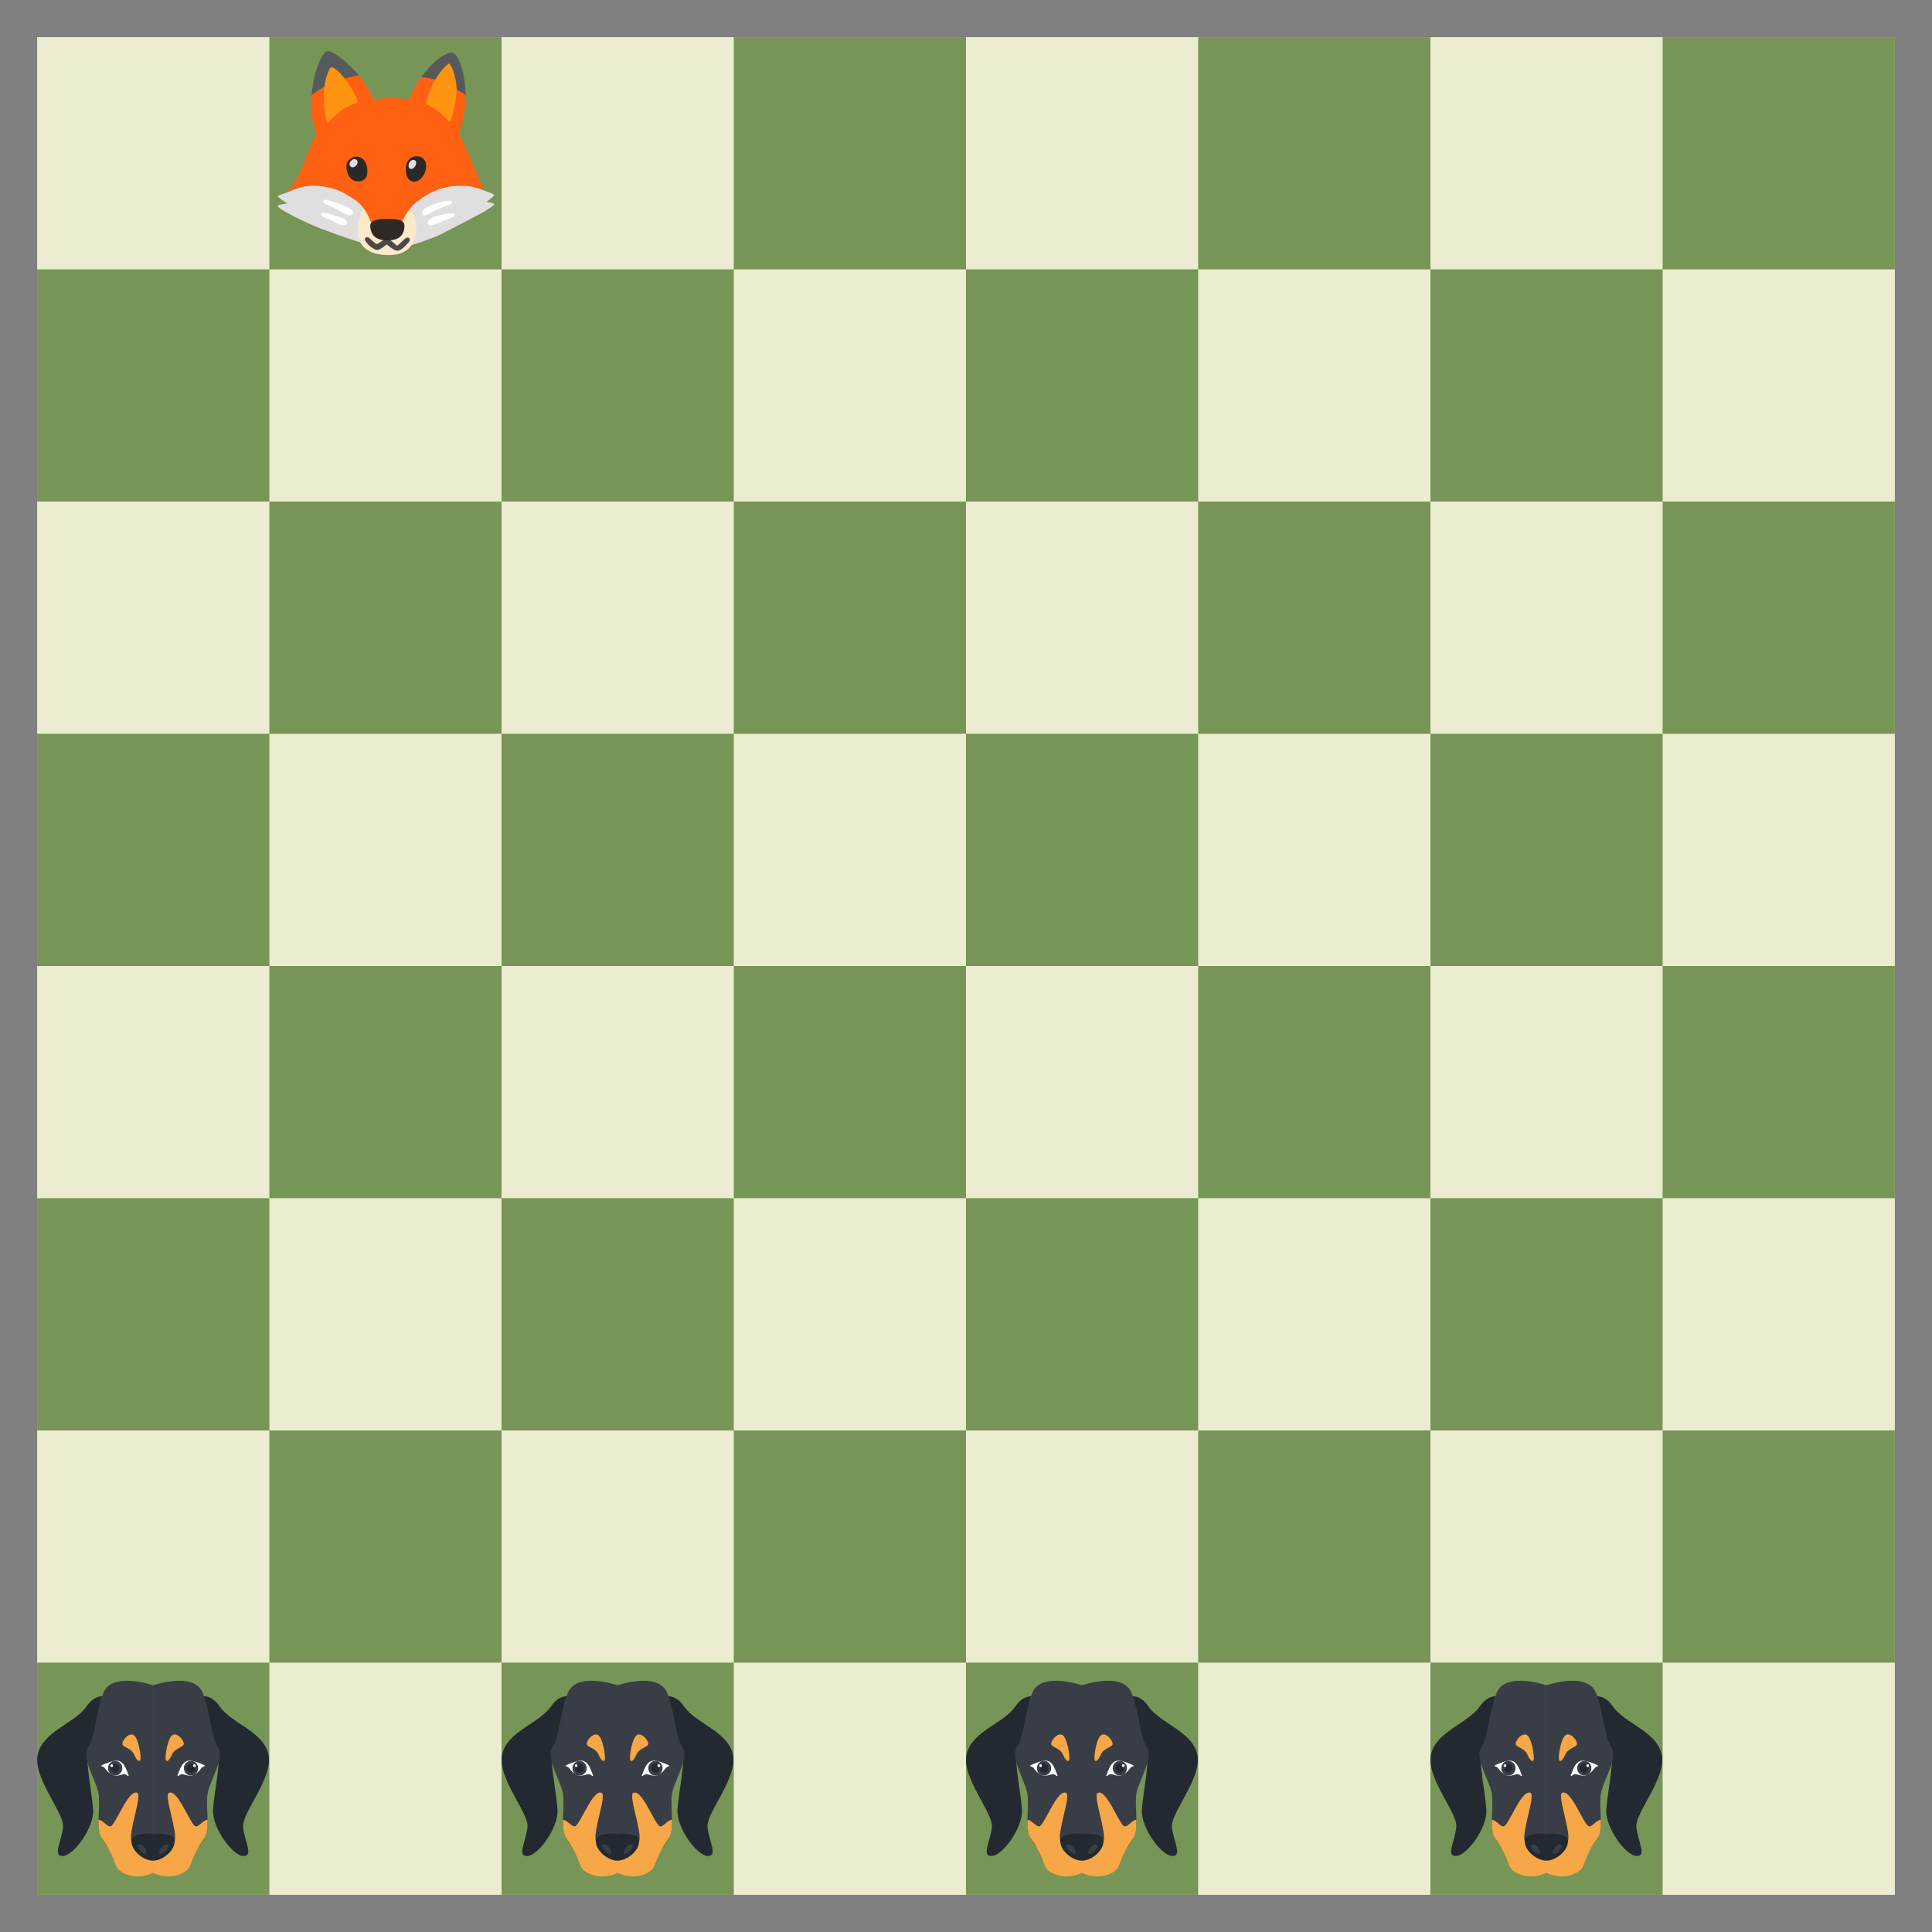 <svg id="image-autogui" xmlns="http://www.w3.org/2000/svg" viewBox="-2 -2 104 104" data-turn="A"><rect x="-2" y="-2" width="104" height="104" fill="#808080" stroke="none"/><defs><path id="r" stroke="none" fill="#779556" d="M10,0h10v10h-10z M30,0h10v10h-10z M50,0h10v10h-10z M70,0h10v10h-10z" /><path id="s" stroke="none" fill="#779556" d="M0,0h10v10h-10z M20,0h10v10h-10z M40,0h10v10h-10z M60,0h10v10h-10z" /><g id="f" transform="scale(0.098)"><path d="M45.83 104.96l32.52 4.5l39.84-24.35s-4.93-11.83-7.46-17.88s-6.62-14.36-6.62-14.36s2.23-6.07 3.24-13.37c1.17-8.49.14-10.65.14-10.65l-21.21-9.67s-3.14 2.3-5.96 7.51s-3.8 7.32-3.8 7.32s-7.18-.56-10.42-.56s-8.59.7-8.59.7s-5.07-9.29-7.74-12.53s-6.85-6.38-6.85-6.38s-18.86 9.39-19.71 16.14s-.05 11.5.52 14.45c.56 2.96 2.25 7.18 2.25 7.18s-1.69 2.53-3.94 8.31s-4.79 12.81-6.62 15.77c-1.83 2.96-6.76 9.71-6.76 9.71l37.17 18.16z" fill="#ff6011" /><path d="M31.66 7.73c-2.02.56-4.41 5.16-6.57 12.76c-1.14 4.01-1.97 11.36-1.97 11.36s6.66-5.16 12.58-7.32s13.42-3.66 13.42-3.66s-3.45-3.94-7.51-7.51c-3.51-3.09-8.21-6.11-9.95-5.63z" fill="#575a5b" /><path d="M100.36 8.48c-1.46-.39-6.49 2.18-10.04 5.54S83.37 22 83.37 22s7.13.28 13.61 3.57c6.48 3.28 10.89 6.19 10.89 6.19s-.14-6.74-1.6-12.58c-1.5-6.01-3.47-10.04-5.91-10.7z" fill="#575a5b" /><path d="M33.73 16.55c-.66.38-4.1 7.11-3.85 17.18c.19 7.51 1.69 13.51 2.06 13.51c.19 0 3.84-4.33 7.7-7.04c3.86-2.71 8.82-4.19 8.96-4.52c.28-.66-2.86-7.21-7.08-12.74s-7.14-6.76-7.79-6.39z" fill="#ff9411" /><path d="M86.1 36.45c-.21-.96 2.44-9.1 5.16-13.42s6.57-8.63 7.6-8.45c1.03.19 5.07 9.67 3.75 18.3c-1.31 8.63-3 13.61-3.47 13.7c-.26.05-3.04-3.25-6.48-5.91c-2.86-2.22-6.48-3.84-6.56-4.22z" fill="#ff9411" /><path d="M4.73 87.41c-.15-.74 3.85-1.41 6.57-2.72c2.72-1.31 8.35-3.85 16.99-2.82c8.63 1.03 12.97 3.63 19.15 7.79c6.19 4.18 8.92 13.98 8.92 13.98l14.17 3s4.93-11.03 8.54-14.45c3.03-2.88 11.2-9.36 21.68-10.32c10.23-.94 14.36 1.31 17.83 2.63c2.4.91 4.5 1.41 4.79 2.16c.28.75-4.13 3.75-4.13 3.75s4.13.66 4.22 1.22c.14.84-3.1 2.72-5.35 4.13s-18 9.47-23.84 12.48c-3.1 1.6-15.49 6.19-17.36 6.1c-1.88-.09-23.84-1.13-25.34-1.22c-1.5-.09-16.24-5.26-23.84-8.17c-8.43-3.22-23.54-10.88-23.18-12.29c.19-.75 5.35-1.31 5.35-1.31s-4.99-3-5.17-3.94z" fill="#dfdfdf" /><path d="M64.13 119.7c16.97.83 17.64-13.42 15.86-19.52c-1.78-6.1-2.53-6.1-2.53-6.1s-3.61 4.18-5.44 9.39c-.57 1.63-15.67.19-15.67.19s-.75-3-2.16-5.73c-.93-1.8-2.35-3.71-2.35-3.71s-2.53 3.43-3 8.02c-.47 4.6-1.97 16.61 15.29 17.46z" fill="#fee9c9" /><path d="M52.59 110.45c-.75.86 1.27 3.03 2.25 4.01c.99.99 3.1 2.35 4.36 2.46c1.55.14 5.28-3.1 5.28-3.1s3.82 3.54 5.94 3.47c2.11-.07 4.69-3.05 5.61-4.04c.56-.61 1.67-1.75.77-2.82c-.77-.92-1.94-.04-2.89.84c-1.96 1.84-3.4 3.19-3.66 3.24c-.42.07-5.49-4.58-5.49-4.58s-4.86 3.66-5.77 3.66c-.55 0-2.24-1.53-3.59-2.82c-.87-.8-1.82-1.45-2.81-.32z" fill="#4a4a4c" /><path d="M64.7 99.82c-3.66.03-9.64.21-9.29 4.22c.35 4.01 2.32 7.67 9.57 7.6s9.08-3.87 9.22-7.67c.08-2.25-.77-4.22-9.5-4.15z" fill="#2d2a25" /><path d="M45.9 96.94c-.33.99-2.11 1.27-3.87.35c-1.76-.92-5-2.82-7.74-4.08c-2.3-1.06-4.86-1.69-4.65-3.17c.21-1.48 3.17-.42 5.63.35s7.53 2.89 8.59 3.52c1.06.63 2.54 1.55 2.04 3.03z" fill="#ffffff" /><path d="M36.19 98.06c-2.76-.87-7.62-2.61-7.88-.84c-.21 1.41 4.01 2.4 6.76 3.94c2.39 1.34 6.65 3.64 7.46 1.06c.7-2.26-3.67-3.31-6.34-4.16z" fill="#ffffff" /><path d="M83.98 97.15c.78 1.76 3.4-.01 6.05-1.34c3.1-1.55 7.18-3.31 8.38-3.66c1.2-.35 2.11-.84 1.9-1.62c-.21-.77-2.1-.86-3.52-.56c-2.04.42-5.35 1.13-8.24 2.6c-1.81.93-5.62 2.18-4.57 4.58z" fill="#ffffff" /><path d="M87.15 102.64c.62 2.07 5.56-.49 7.95-1.48s7.11-2.53 6.69-3.8c-.48-1.43-6.48-.02-8.17.42c-2.39.63-7.31 2.04-6.47 4.86z" fill="#ffffff" /><path d="M85.67 73.71c-.99 2.96-3.71 6.22-6.83 5.56s-4.36-3.87-3.73-8.45c.59-4.27 4.06-5.94 7.18-5.28s4.75 4.07 3.38 8.17z" fill="#2d2a25" /><path d="M53.6 71.25c.6 3.06.27 6.66-2.84 7.67c-3.11 1-6.82-.39-8.03-4.85c-1.34-4.94.65-7.19 3.76-8.19c3.12-1.01 6.27 1.13 7.11 5.37z" fill="#2d2a25" /><path d="M48.02 67.51c.86.86.35 2.39-.49 3.17c-.51.47-2.11 1.55-3.17.14c-.78-1.04-.21-2.18.7-3.1c.91-.91 2.18-.98 2.96-.21z" fill="#dfdfdf" /><path d="M80.04 67.72c.98.71.64 2.46-.07 3.36c-.43.55-1.93 2.17-3.1.86c-.63-.71-.56-2.33.19-3.38c.76-1.04 2.09-1.47 2.98-.84z" fill="#dfdfdf" /></g><g id="h" transform="scale(0.13) translate(0, 7.5)"><g transform="translate(-416.104 -468.063)"><path d="M446.68,475.492s-5.354-3.79-10.159,3.231-18.168,10.3-20.2,19.93,11.028,24.064,10.511,29.91-4.574,12.344,0,12.057,12.828-11.822,12.442-18.992-3.5-20.79-1.944-25.046,9.352-10.838,9.352-10.838Z" fill="#232931" /><path d="M464.1,469.952s-16.955-5.9-20.581,3.154c-3.258,8.134-3.324,18.222-6.345,22.557s3.642,14.005,4.389,19.443-1.165,14.113,1.285,18.086,3.995,6.911,9.736,9.5S464.1,542.3,464.1,542.3Z" fill="#393e46" /><path d="M455.16,534.519c-1.374-3.763,4.528-19,2.4-20.017-3.79-1.813-9.2,14.2-11.318,13.9-1.422-.2-3.014-2.676-4.685-2.752-.027,2.985.076,5.818,1.294,7.542,7.464,10.561,3.995,12.241,9.736,14.833s11.516-.393,11.516-.393v-7.449S456.534,538.282,455.16,534.519Z" fill="#f7a747" /><path d="M464.1,531.452s-8.944-.958-8.944,3.067,5.047,8.049,8.944,8.049Z" fill="#232931" /><path d="M459.632,539.31s-3.514-3.258-1.214-3.45S463.423,541.463,459.632,539.31Z" fill="#393e46" /><path d="M453.264,505.368c-.656-1.569-1.9-4.9-5.314-4.088a21.158,21.158,0,0,0-5.128,1.811.224.224,0,0,0,.048.41,2.423,2.423,0,0,1,1.363.846,7.354,7.354,0,0,0,3.63,2.931c1.343.466,3.262-.537,4.443-.535a2.55,2.55,0,0,1,1.3.748.229.229,0,0,0,.363-.259C453.734,506.582,453.433,505.772,453.264,505.368Z" fill="#ffffff" /><ellipse cx="2.952" cy="3.044" rx="2.952" ry="3.044" transform="translate(445.452 501.244)" fill="#393e46" /><ellipse cx="1.782" cy="1.838" rx="1.782" ry="1.838" transform="translate(446.621 502.45)" fill="#232931" /><ellipse cx="0.55" cy="0.567" rx="0.55" ry="0.567" transform="translate(446.446 502.661)" fill="#fbfcfc" /><path d="M456.3,490.727c-2.184-1.808-5.606,2.7-4.793,3.9s3.679,1.431,4.793,4.1,2.932,4,2.58.31S457.453,491.678,456.3,490.727Z" fill="#f7a747" /><path d="M481.528,475.492s5.353-3.79,10.158,3.231,18.168,10.3,20.2,19.93-11.028,24.064-10.511,29.91,4.575,12.344,0,12.057S488.55,528.8,488.935,521.628s3.5-20.79,1.945-25.046-9.352-10.838-9.352-10.838Z" fill="#232931" /><path d="M464.1,469.952s16.954-5.9,20.58,3.154c3.258,8.134,3.324,18.222,6.346,22.557s-3.642,14.005-4.39,19.443,1.166,14.113-1.285,18.086-3.994,6.911-9.736,9.5S464.1,542.3,464.1,542.3Z" fill="#393e46" /><path d="M473.048,534.519c1.374-3.763-4.528-19-2.4-20.017,3.79-1.813,9.2,14.2,11.319,13.9,1.421-.2,3.013-2.676,4.685-2.752.027,2.985-.077,5.818-1.295,7.542-7.463,10.561-3.994,12.241-9.736,14.833s-11.515-.393-11.515-.393v-7.449S471.674,538.282,473.048,534.519Z" fill="#f7a747" /><path d="M464.1,531.452s8.944-.958,8.944,3.067-5.047,8.049-8.944,8.049Z" fill="#232931" /><path d="M468.576,539.31s3.514-3.258,1.214-3.45S464.785,541.463,468.576,539.31Z" fill="#393e46" /><path d="M474.943,505.368c.657-1.569,1.9-4.9,5.315-4.088a21.162,21.162,0,0,1,5.127,1.811.223.223,0,0,1-.048.41,2.426,2.426,0,0,0-1.363.846,7.349,7.349,0,0,1-3.63,2.931c-1.342.466-3.262-.537-4.442-.535a2.552,2.552,0,0,0-1.305.748.229.229,0,0,1-.362-.259C474.473,506.582,474.775,505.772,474.943,505.368Z" fill="#ffffff" /><ellipse cx="2.952" cy="3.044" rx="2.952" ry="3.044" transform="translate(476.852 501.244)" fill="#393e46" /><ellipse cx="1.782" cy="1.838" rx="1.782" ry="1.838" transform="translate(478.022 502.45)" fill="#232931" /><ellipse cx="0.55" cy="0.567" rx="0.55" ry="0.567" transform="translate(480.661 502.661)" fill="#fbfcfc" /><path d="M471.9,490.727c2.183-1.808,5.6,2.7,4.792,3.9s-3.678,1.431-4.792,4.1-2.932,4-2.581.31S470.755,491.678,471.9,490.727Z" fill="#f7a747" /></g></g></defs><g transform="scale(1.25)"><path d="M0,0 h80 v80 h-80 z" stroke="none" fill="#EBECD0" /><use href="#r" x="0" y="0" /><use href="#s" x="0" y="10" /><use href="#r" x="0" y="20" /><use href="#s" x="0" y="30" /><use href="#r" x="0" y="40" /><use href="#s" x="0" y="50" /><use href="#r" x="0" y="60" /><use href="#s" x="0" y="70" /></g><use href="#f" x="12.5" y="0" /><use href="#h" x="0" y="87.5" /><use href="#h" x="25" y="87.5" /><use href="#h" x="50" y="87.5" /><use href="#h" x="75" y="87.5" /></svg>